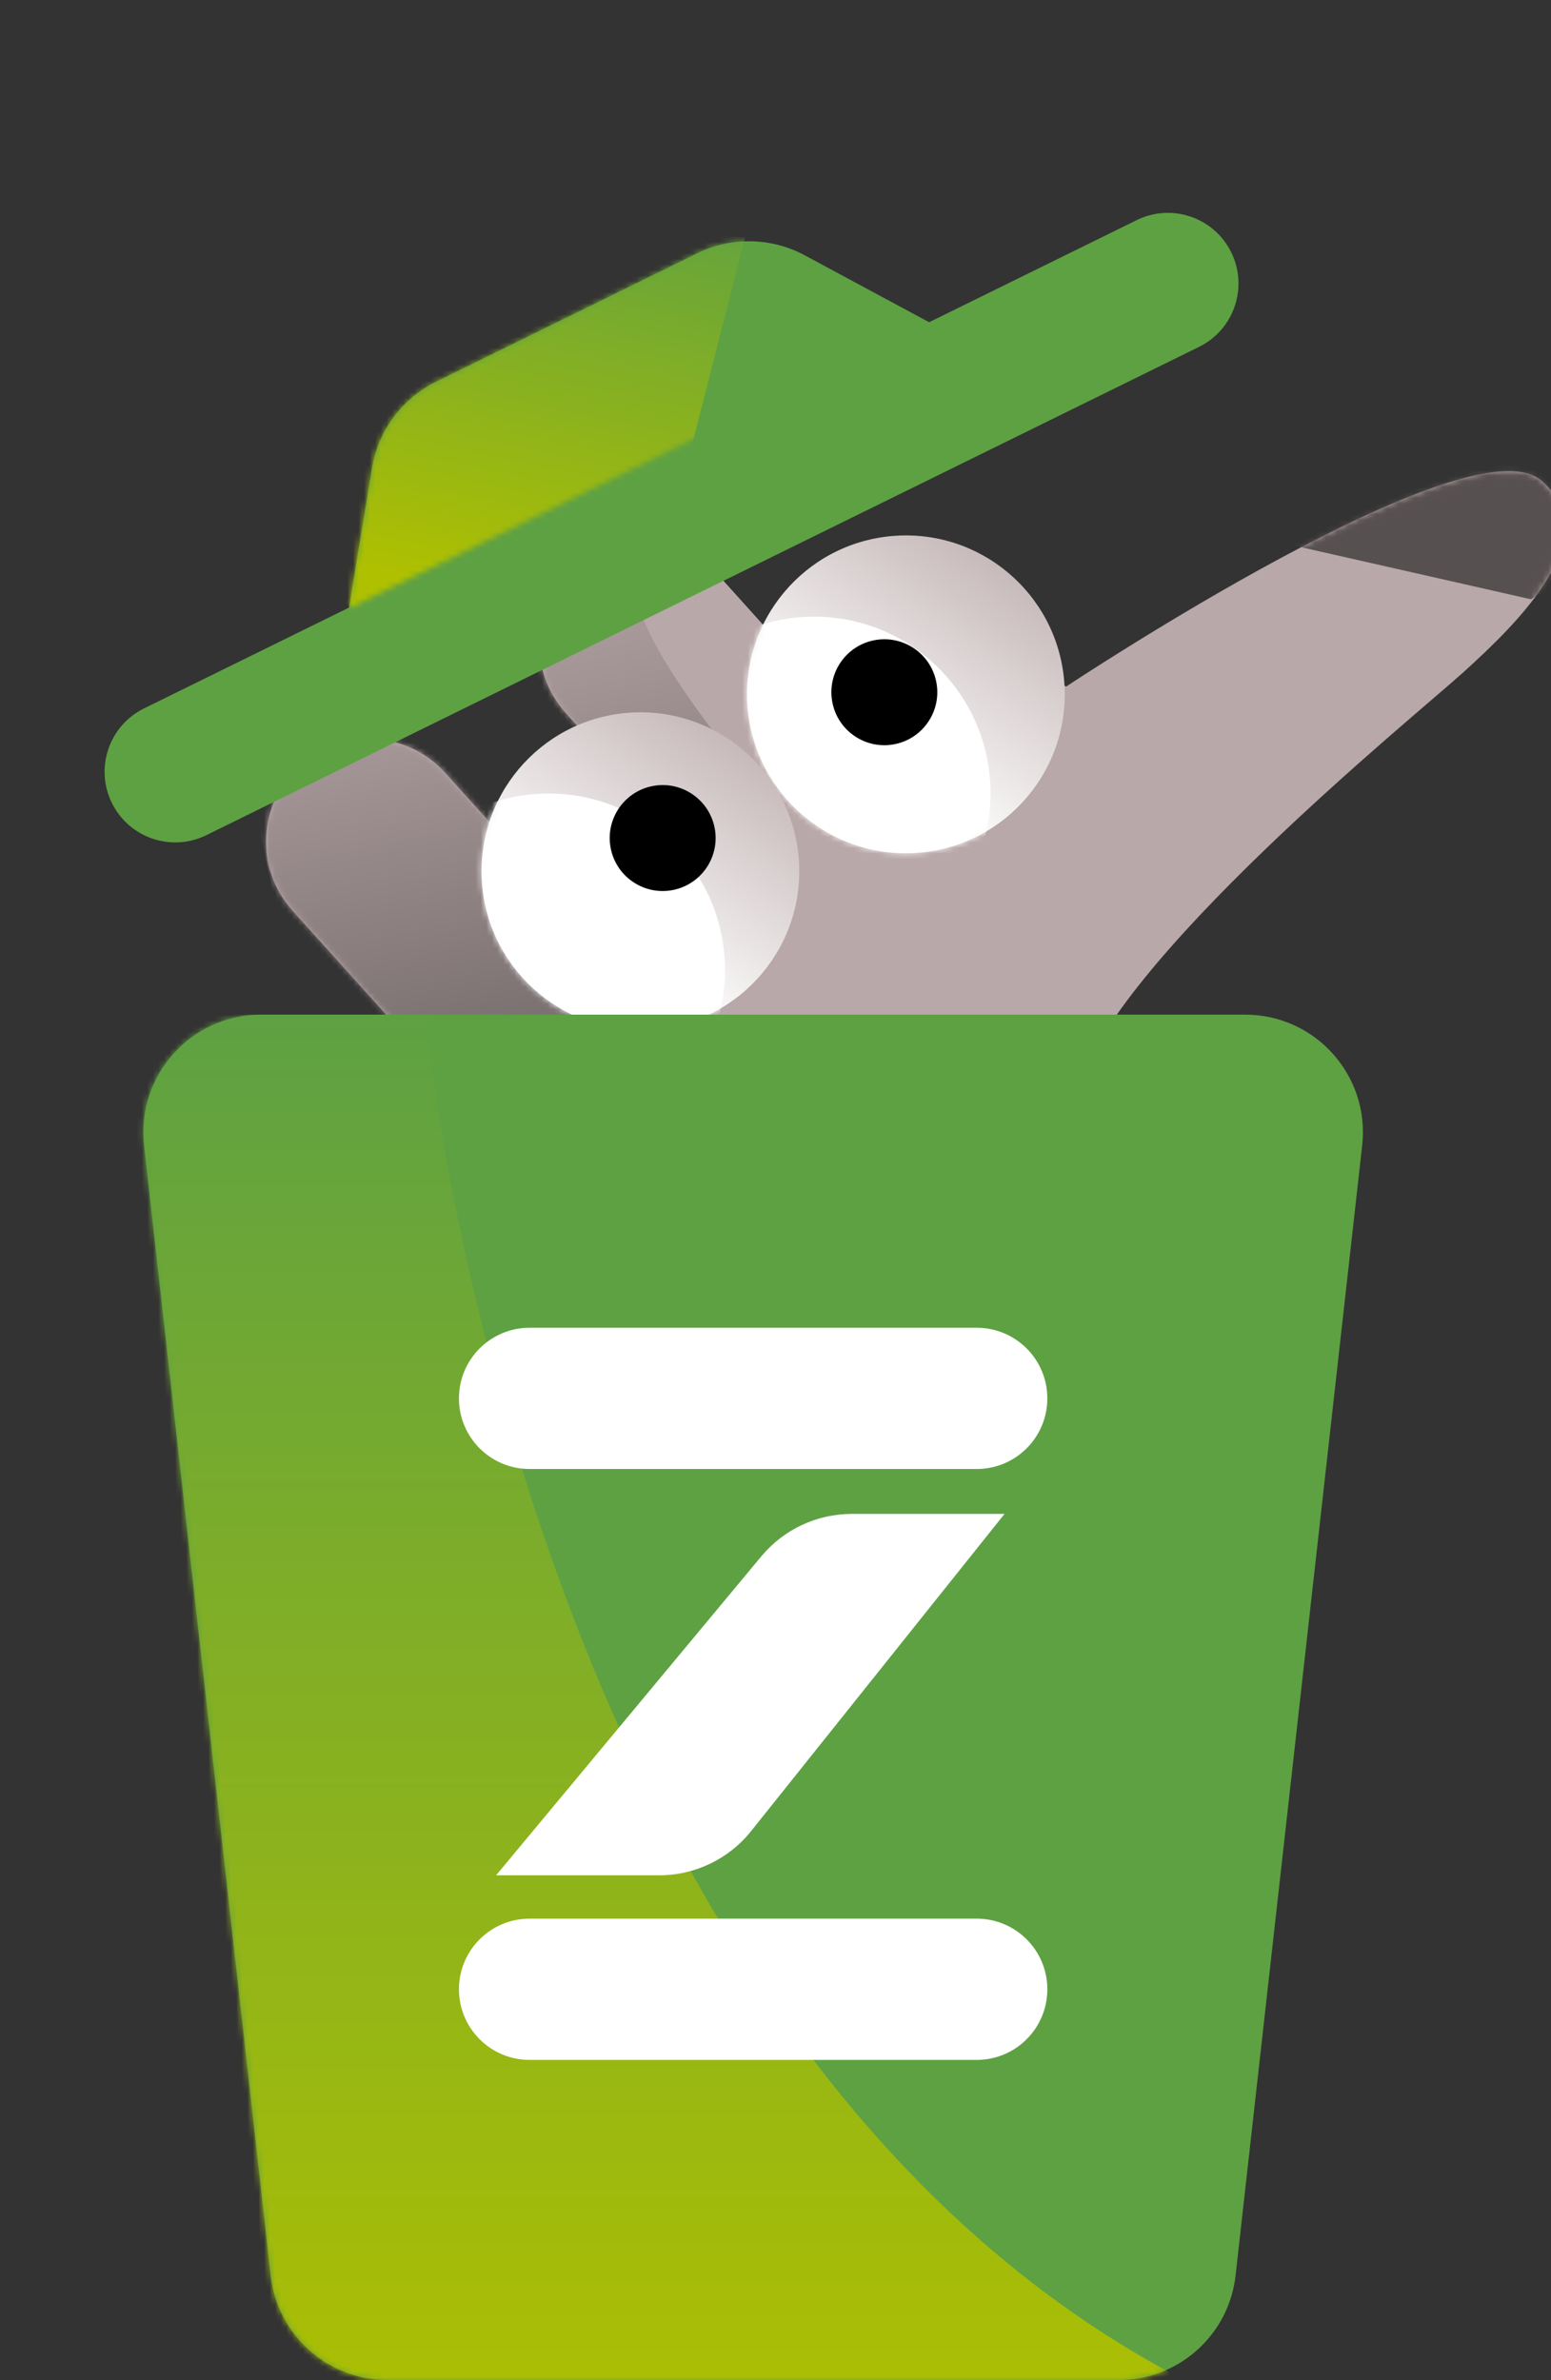 <svg width="279" height="428" viewBox="0 0 279 428" fill="none" xmlns="http://www.w3.org/2000/svg">
<rect x="0" y="0" width="279" height="428" fill="#333333" stroke="none"/>
<g clip-path="url(#clip0_2086_7556)">
<path d="M54.306 137.984C61.692 131.336 73.069 131.932 79.717 139.317L133.298 198.828C139.947 206.213 139.35 217.59 131.965 224.238C124.579 230.887 113.203 230.29 106.554 222.905L52.973 163.394C46.324 156.009 46.921 144.633 54.306 137.984Z" fill="#B9A8A9"/>
<path d="M103.453 102.439C110.838 95.791 122.215 96.388 128.864 103.772L182.445 163.283C189.094 170.668 188.496 182.045 181.111 188.693C173.726 195.342 162.349 194.745 155.7 187.36L102.119 127.849C95.47 120.465 96.067 109.088 103.453 102.439Z" fill="#B9A8A9"/>
<path d="M191.871 124.008C193.766 122.739 264.555 75.948 277.036 86.868C288.071 96.522 273.082 111.315 262.784 120.624C253.985 128.579 199.594 172.571 193.151 196.229C187.997 215.155 130.747 217.929 102.766 216.95C113.04 178.052 145.243 105.005 191.871 124.008Z" fill="#B9A8A9"/>
<path d="M54.306 137.984C61.692 131.336 73.069 131.932 79.717 139.317L133.298 198.828C139.947 206.213 139.35 217.59 131.965 224.238C124.579 230.887 113.203 230.29 106.554 222.905L52.973 163.394C46.324 156.009 46.921 144.633 54.306 137.984Z" stroke="#B9A8A9"/>
<path d="M103.453 102.439C110.838 95.791 122.215 96.388 128.864 103.772L182.445 163.283C189.094 170.668 188.496 182.045 181.111 188.693C173.726 195.342 162.349 194.745 155.7 187.36L102.119 127.849C95.47 120.465 96.067 109.088 103.453 102.439Z" stroke="#B9A8A9"/>
<path d="M191.871 124.008C193.766 122.739 264.555 75.948 277.036 86.868C288.071 96.522 273.082 111.315 262.784 120.624C253.985 128.579 199.594 172.571 193.151 196.229C187.997 215.155 130.747 217.929 102.766 216.95C113.04 178.052 145.243 105.005 191.871 124.008Z" stroke="#B9A8A9"/>
<mask id="mask0_2086_7556" style="mask-type:alpha" maskUnits="userSpaceOnUse" x="47" y="84" width="235" height="146">
<path d="M54.306 137.984C61.692 131.336 73.069 131.932 79.717 139.317L133.298 198.828C139.947 206.213 139.35 217.59 131.965 224.238C124.579 230.887 113.203 230.29 106.554 222.905L52.973 163.394C46.324 156.009 46.921 144.633 54.306 137.984Z" fill="#B9A8A9"/>
<path d="M103.453 102.439C110.838 95.791 122.215 96.388 128.864 103.772L182.445 163.283C189.093 170.668 188.496 182.045 181.111 188.693C173.726 195.342 162.349 194.745 155.7 187.36L102.119 127.849C95.47 120.465 96.067 109.088 103.453 102.439Z" fill="#B9A8A9"/>
<path d="M191.871 124.008C193.766 122.739 264.555 75.948 277.036 86.868C288.071 96.522 273.082 111.315 262.784 120.624C253.985 128.579 199.594 172.571 193.151 196.229C187.997 215.155 130.747 217.929 102.766 216.95C113.04 178.052 145.243 105.005 191.871 124.008Z" fill="#B9A8A9"/>
<path d="M54.306 137.984C61.692 131.336 73.069 131.932 79.717 139.317L133.298 198.828C139.947 206.213 139.35 217.59 131.965 224.238C124.579 230.887 113.203 230.29 106.554 222.905L52.973 163.394C46.324 156.009 46.921 144.633 54.306 137.984Z" stroke="#B9A8A9"/>
<path d="M103.453 102.439C110.838 95.791 122.215 96.388 128.864 103.772L182.445 163.283C189.093 170.668 188.496 182.045 181.111 188.693C173.726 195.342 162.349 194.745 155.7 187.36L102.119 127.849C95.47 120.465 96.067 109.088 103.453 102.439Z" stroke="#B9A8A9"/>
<path d="M191.871 124.008C193.766 122.739 264.555 75.948 277.036 86.868C288.071 96.522 273.082 111.315 262.784 120.624C253.985 128.579 199.594 172.571 193.151 196.229C187.997 215.155 130.747 217.929 102.766 216.95C113.04 178.052 145.243 105.005 191.871 124.008Z" stroke="#B9A8A9"/>
</mask>
<g mask="url(#mask0_2086_7556)">
<path d="M90.327 103.816C89.229 161.307 122.574 202.159 198.13 207.458L199.213 212.559L66.184 240.827L39.37 114.645L90.327 103.816Z" fill="url(#paint0_linear_2086_7556)"/>
<path d="M117.01 88.715C110.452 102.759 112.173 110.855 131.866 136.176L111.732 148.339L90.653 115.428C90.653 115.428 123.567 74.671 117.01 88.715Z" fill="url(#paint1_linear_2086_7556)"/>
<path d="M231.539 97.835L275.418 107.77L292.72 96.52L270.192 77.07L231.539 97.835Z" fill="#575050"/>
</g>
<path d="M165.419 153.329C181.143 151.968 192.787 138.118 191.426 122.395C190.065 106.672 176.215 95.029 160.491 96.391C144.767 97.752 133.123 111.602 134.484 127.325C135.845 143.048 149.695 154.69 165.419 153.329Z" fill="url(#paint2_linear_2086_7556)"/>
<mask id="mask1_2086_7556" style="mask-type:alpha" maskUnits="userSpaceOnUse" x="134" y="96" width="58" height="58">
<path d="M165.405 153.323C181.128 151.958 192.775 138.105 191.418 122.382C190.06 106.659 176.214 95.019 160.49 96.384C144.766 97.749 133.12 111.602 134.477 127.325C135.834 143.049 149.681 154.689 165.405 153.323Z" fill="url(#paint3_linear_2086_7556)"/>
</mask>
<g mask="url(#mask1_2086_7556)">
<path d="M149.157 174.276C166.627 172.759 179.568 157.367 178.06 139.896C176.552 122.426 161.167 109.493 143.696 111.01C126.225 112.526 113.285 127.919 114.793 145.389C116.301 162.86 131.686 175.793 149.157 174.276Z" fill="white"/>
</g>
<path d="M117.663 185.138C133.387 183.776 145.03 169.927 143.669 154.204C142.308 138.481 128.458 126.838 112.734 128.199C97.01 129.561 85.367 143.41 86.728 159.133C88.089 174.856 101.939 186.499 117.663 185.138Z" fill="url(#paint4_linear_2086_7556)"/>
<mask id="mask2_2086_7556" style="mask-type:alpha" maskUnits="userSpaceOnUse" x="86" y="128" width="58" height="58">
<path d="M117.648 185.132C133.372 183.767 145.018 169.914 143.661 154.191C142.304 138.467 128.457 126.827 112.734 128.192C97.01 129.557 85.364 143.41 86.721 159.134C88.078 174.857 101.925 186.497 117.648 185.132Z" fill="url(#paint5_linear_2086_7556)"/>
</mask>
<g mask="url(#mask2_2086_7556)">
<path d="M101.4 206.084C118.871 204.568 131.811 189.176 130.303 171.705C128.795 154.235 113.41 141.301 95.939 142.818C78.468 144.335 65.528 159.727 67.036 177.198C68.544 194.668 83.929 207.601 101.4 206.084Z" fill="white"/>
</g>
<path d="M121.183 160.02C126.329 158.926 129.614 153.868 128.52 148.722C127.427 143.577 122.369 140.292 117.223 141.385C112.077 142.479 108.791 147.537 109.885 152.682C110.978 157.828 116.036 161.113 121.183 160.02Z" fill="black"/>
<path d="M161.058 133.801C166.204 132.707 169.489 127.649 168.396 122.504C167.302 117.358 162.244 114.073 157.098 115.166C151.952 116.26 148.667 121.318 149.76 126.464C150.854 131.609 155.912 134.894 161.058 133.801Z" fill="black"/>
<path d="M25.922 205.986C24.516 193.44 34.334 182.461 46.958 182.461H223.998C236.622 182.461 246.44 193.44 245.034 205.986L222.26 409.19C221.059 419.901 212.002 428 201.223 428H69.733C58.954 428 49.897 419.901 48.696 409.19L25.922 205.986Z" fill="#5EA143"/>
<mask id="mask3_2086_7556" style="mask-type:alpha" maskUnits="userSpaceOnUse" x="25" y="182" width="221" height="246">
<path d="M25.922 205.986C24.516 193.44 34.334 182.461 46.958 182.461H223.998C236.622 182.461 246.44 193.44 245.034 205.986L222.26 409.19C221.059 419.901 212.002 428 201.223 428H69.733C58.954 428 49.897 419.901 48.696 409.19L25.922 205.986Z" fill="#5EA143"/>
</mask>
<g mask="url(#mask3_2086_7556)">
<path d="M76.469 182.461C76.469 182.461 93.141 364.498 211.684 427.31V443.664H44.494L14.818 182.461H76.469Z" fill="url(#paint6_linear_2086_7556)"/>
</g>
<path d="M175.698 238.766H95.258C88.243 238.766 82.557 244.452 82.557 251.466C82.557 258.48 88.243 264.166 95.258 264.166H175.698C182.713 264.166 188.399 258.48 188.399 251.466C188.399 244.452 182.713 238.766 175.698 238.766Z" fill="white"/>
<path d="M175.698 345.023H95.258C88.243 345.023 82.557 350.71 82.557 357.724C82.557 364.738 88.243 370.424 95.258 370.424H175.698C182.713 370.424 188.399 364.738 188.399 357.724C188.399 350.71 182.713 345.023 175.698 345.023Z" fill="white"/>
<path d="M89.239 337.229L136.947 279.872C140.969 275.037 146.933 272.24 153.222 272.24H180.699L135.116 329.276C131.099 334.302 125.014 337.229 118.58 337.229H89.239Z" fill="white"/>
<path d="M20.122 144.389C17.027 138.095 19.62 130.483 25.915 127.388L204.475 39.584C210.769 36.489 218.382 39.082 221.477 45.376C224.573 51.67 221.979 59.282 215.685 62.378L37.125 150.182C30.83 153.277 23.218 150.684 20.122 144.389Z" fill="#5EA143"/>
<path d="M66.915 84.193C68.026 77.448 72.326 71.654 78.46 68.638L125.394 45.559C131.529 42.542 138.743 42.674 144.764 45.912L167.244 58.004L62.767 109.378L66.915 84.193Z" fill="#5EA143"/>
<mask id="mask4_2086_7556" style="mask-type:alpha" maskUnits="userSpaceOnUse" x="62" y="43" width="106" height="67">
<path d="M66.915 84.193C68.026 77.448 72.326 71.654 78.46 68.638L125.394 45.559C131.529 42.542 138.743 42.674 144.764 45.912L167.244 58.004L62.767 109.378L66.915 84.193Z" fill="#5EA143"/>
</mask>
<g mask="url(#mask4_2086_7556)">
<path d="M62.839 85.379C63.106 77.687 67.528 70.747 74.386 67.254L135.729 36.01L91.288 209.811L62.078 107.24L62.839 85.379Z" fill="url(#paint7_linear_2086_7556)"/>
</g>
</g>
<defs>
<linearGradient id="paint0_linear_2086_7556" x1="105.162" y1="97.108" x2="132.698" y2="226.693" gradientUnits="userSpaceOnUse">
<stop stop-color="#B9A8A9"/>
<stop offset="1" stop-color="#575050"/>
</linearGradient>
<linearGradient id="paint1_linear_2086_7556" x1="101.978" y1="89.073" x2="131.826" y2="229.535" gradientUnits="userSpaceOnUse">
<stop stop-color="#B9A8A9"/>
<stop offset="1" stop-color="#575050"/>
</linearGradient>
<linearGradient id="paint2_linear_2086_7556" x1="155.604" y1="140.581" x2="188.959" y2="93.924" gradientUnits="userSpaceOnUse">
<stop stop-color="white"/>
<stop offset="1" stop-color="#B9A8A9"/>
</linearGradient>
<linearGradient id="paint3_linear_2086_7556" x1="170.558" y1="124.405" x2="193.89" y2="87.105" gradientUnits="userSpaceOnUse">
<stop stop-color="white"/>
<stop offset="1" stop-color="#B9A8A9"/>
</linearGradient>
<linearGradient id="paint4_linear_2086_7556" x1="107.848" y1="172.39" x2="141.202" y2="125.732" gradientUnits="userSpaceOnUse">
<stop stop-color="white"/>
<stop offset="1" stop-color="#B9A8A9"/>
</linearGradient>
<linearGradient id="paint5_linear_2086_7556" x1="122.801" y1="156.214" x2="146.134" y2="118.914" gradientUnits="userSpaceOnUse">
<stop stop-color="white"/>
<stop offset="1" stop-color="#B9A8A9"/>
</linearGradient>
<linearGradient id="paint6_linear_2086_7556" x1="113.251" y1="182.461" x2="113.251" y2="443.664" gradientUnits="userSpaceOnUse">
<stop stop-color="#5EA143"/>
<stop offset="1" stop-color="#AFC000"/>
</linearGradient>
<linearGradient id="paint7_linear_2086_7556" x1="99.268" y1="26.74" x2="82.347" y2="106.084" gradientUnits="userSpaceOnUse">
<stop stop-color="#5EA143"/>
<stop offset="1" stop-color="#AFC000"/>
</linearGradient>
<clipPath id="clip0_2086_7556">
<rect width="279" height="428" fill="white"/>
</clipPath>
</defs>
</svg>
